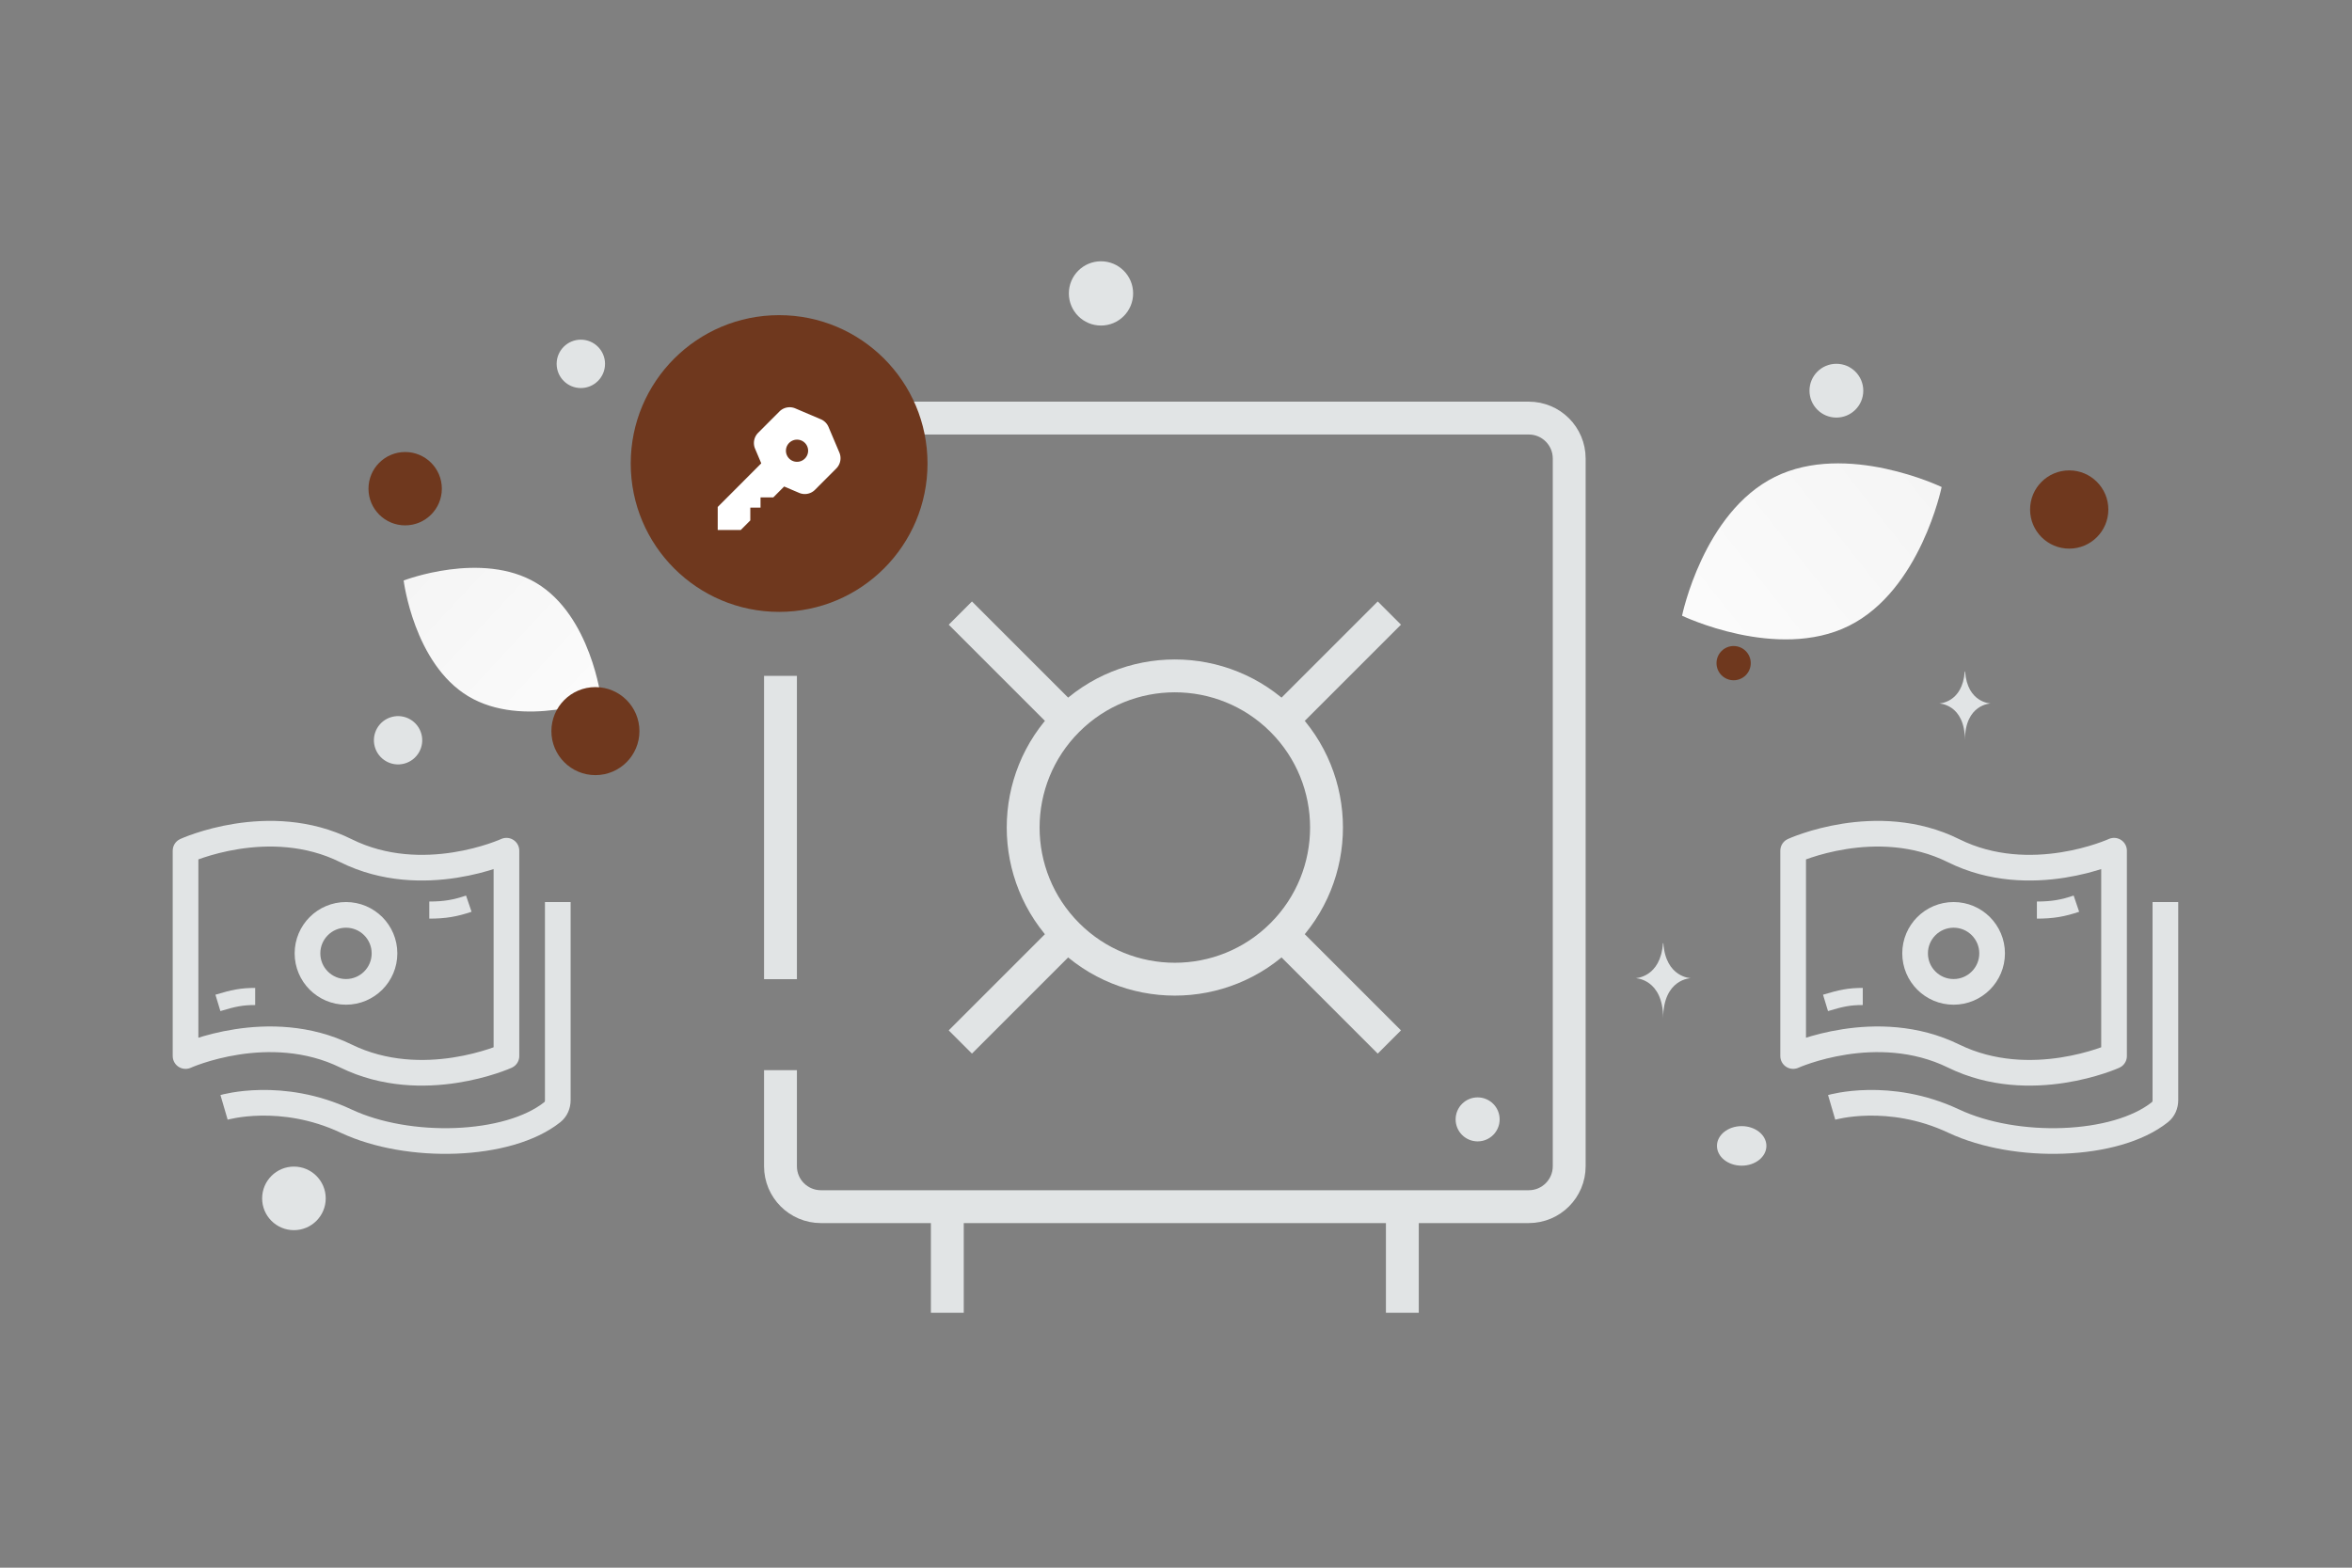 <svg width="900" height="600" viewBox="0 0 900 600" fill="none" xmlns="http://www.w3.org/2000/svg"><rect x="0" y="0" width="900" height="600" fill="#808080" stroke="none"/><path fill="transparent" d="M0 0h900v600H0z"/><path d="M707.461 239.538c-27.422 13.603-63.819-3.888-63.819-3.888s8.089-39.538 35.526-53.122c27.423-13.603 63.805 3.868 63.805 3.868s-8.089 39.539-35.512 53.142z" fill="url(#a)"/><path d="M179.235 266.504c20.86 12.502 50.788.945 50.788.945s-3.913-31.823-24.786-44.312c-20.86-12.502-50.775-.959-50.775-.959s3.913 31.823 24.773 44.326z" fill="url(#b)"/><circle cx="791.793" cy="195.006" r="14.973" transform="rotate(180 791.793 195.006)" fill="#6f381e"/><circle cx="227.836" cy="279.82" r="16.845" transform="rotate(180 227.836 279.82)" fill="#6f381e"/><circle r="14.037" transform="matrix(-1 0 0 1 155.037 187.037)" fill="#6f381e"/><circle r="6.551" transform="matrix(-1 0 0 1 663.379 253.806)" fill="#6f381e"/><circle r="8.422" transform="matrix(-1 0 0 1 565.422 428.422)" fill="#E1E4E5"/><circle r="12.166" transform="matrix(-1 0 0 1 112.474 458.655)" fill="#E1E4E5"/><circle r="9.259" transform="matrix(-1 0 0 1 222.259 139.259)" fill="#E1E4E5"/><circle r="10.294" transform="matrix(-1 0 0 1 702.699 149.526)" fill="#E1E4E5"/><circle r="9.244" transform="scale(1 -1) rotate(-75 -108.455 -240.916)" fill="#E1E4E5"/><circle r="12.298" transform="matrix(-1 0 0 1 421.298 112.298)" fill="#E1E4E5"/><ellipse rx="9.46" ry="7.568" transform="matrix(-1 0 0 1 666.46 438.568)" fill="#E1E4E5"/><path d="M751.81 257h.144c.851 12.053 9.814 12.238 9.814 12.238s-9.884.193-9.884 14.12c0-13.927-9.884-14.12-9.884-14.12s8.96-.185 9.81-12.238zM636.332 360.997h.154C637.397 374.167 647 374.37 647 374.37s-10.589.211-10.589 15.429c0-15.218-10.589-15.429-10.589-15.429s9.599-.203 10.51-13.373z" fill="#E1E4E5"/><circle cx="449.557" cy="316.722" r="58.04" transform="rotate(45 449.557 316.722)" stroke="#E1E4E5" stroke-width="12.575"/><path d="m490.598 275.681 41.041-41.041M367.476 398.803l41.041-41.041m82.081.001 41.041 41.041M367.476 234.641l41.041 41.04" stroke="#E1E4E5" stroke-width="12.575"/><path d="M298.652 374.761V258.68m0 150.905v36.759c0 8.548 6.929 15.478 15.477 15.478h270.855c8.548 0 15.478-6.93 15.478-15.478V175.489c0-8.548-6.93-15.477-15.478-15.477H314.129c-8.548 0-15.477 6.929-15.477 15.477v48.367m63.844 278.594v-40.628m174.121 40.628v-40.628" stroke="#E1E4E5" stroke-width="12.575" stroke-linejoin="round"/><circle cx="132.396" cy="364.883" r="14.735" stroke="#E1E4E5" stroke-width="9.823"/><path d="M193.793 325.589v78.588s-31.945 14.425-61.397 0c-29.451-14.426-61.396 0-61.396 0v-78.588s31.945-14.631 61.396 0c29.452 14.631 61.397 0 61.397 0z" stroke="#E1E4E5" stroke-width="9.823" stroke-linejoin="round"/><path d="M213.439 345.236v75.839c0 1.772-.693 3.468-2.078 4.573-16.973 13.532-55.163 14.603-78.93 3.426-24.795-11.66-46.696-5.251-46.696-5.251" stroke="#E1E4E5" stroke-width="9.823" stroke-linejoin="round"/><path d="M97.643 381.38c-5.163 0-8.335.663-14.259 2.458m96.003-37.983c-5.079 1.725-9.096 2.458-15.119 2.458" stroke="#E1E4E5" stroke-width="6.549" stroke-linejoin="round"/><circle cx="747.551" cy="364.883" r="14.735" stroke="#E1E4E5" stroke-width="9.823"/><path d="M808.947 325.589v78.588s-31.945 14.425-61.396 0c-29.452-14.426-61.397 0-61.397 0v-78.588s31.945-14.631 61.397 0c29.451 14.631 61.396 0 61.396 0z" stroke="#E1E4E5" stroke-width="9.823" stroke-linejoin="round"/><path d="M828.594 345.236v75.839c0 1.772-.693 3.468-2.079 4.573-16.972 13.532-55.162 14.603-78.93 3.426-24.795-11.66-46.695-5.251-46.695-5.251" stroke="#E1E4E5" stroke-width="9.823" stroke-linejoin="round"/><path d="M712.798 381.38c-5.163 0-8.336.663-14.259 2.458m96.002-37.983c-5.079 1.725-9.096 2.458-15.119 2.458" stroke="#E1E4E5" stroke-width="6.549" stroke-linejoin="round"/><circle r="56.783" transform="matrix(-1 0 0 1 298.134 177.401)" fill="#6f381e"/><path fill-rule="evenodd" clip-rule="evenodd" d="M291.019 194.281v-3.92h4.891l4.152-4.162 5.732 2.44a5.52 5.52 0 0 0 6.075-1.184l8.141-8.159a5.556 5.556 0 0 0 1.181-6.088l-4.155-9.803a5.532 5.532 0 0 0-2.929-2.936l-9.782-4.165a5.523 5.523 0 0 0-6.075 1.184l-8.141 8.159a5.555 5.555 0 0 0-1.178 6.089l2.37 5.597-16.664 16.701v8.822h8.803l3.668-3.676v-4.902h3.911v.003z" fill="#fff"/><path fill-rule="evenodd" clip-rule="evenodd" d="M304.972 168.267c-2.34.01-4.239 1.909-4.229 4.249a4.234 4.234 0 0 0 4.249 4.229 4.24 4.24 0 0 0 4.239-4.239 4.24 4.24 0 0 0-4.239-4.239" fill="#6f381e"/><defs><linearGradient id="a" x1="602.156" y1="281.969" x2="828.338" y2="103.059" gradientUnits="userSpaceOnUse"><stop stop-color="#fff"/><stop offset="1" stop-color="#EEE"/></linearGradient><linearGradient id="b" x1="259.958" y1="306.748" x2="92.11" y2="150.795" gradientUnits="userSpaceOnUse"><stop stop-color="#fff"/><stop offset="1" stop-color="#EEE"/></linearGradient></defs></svg>